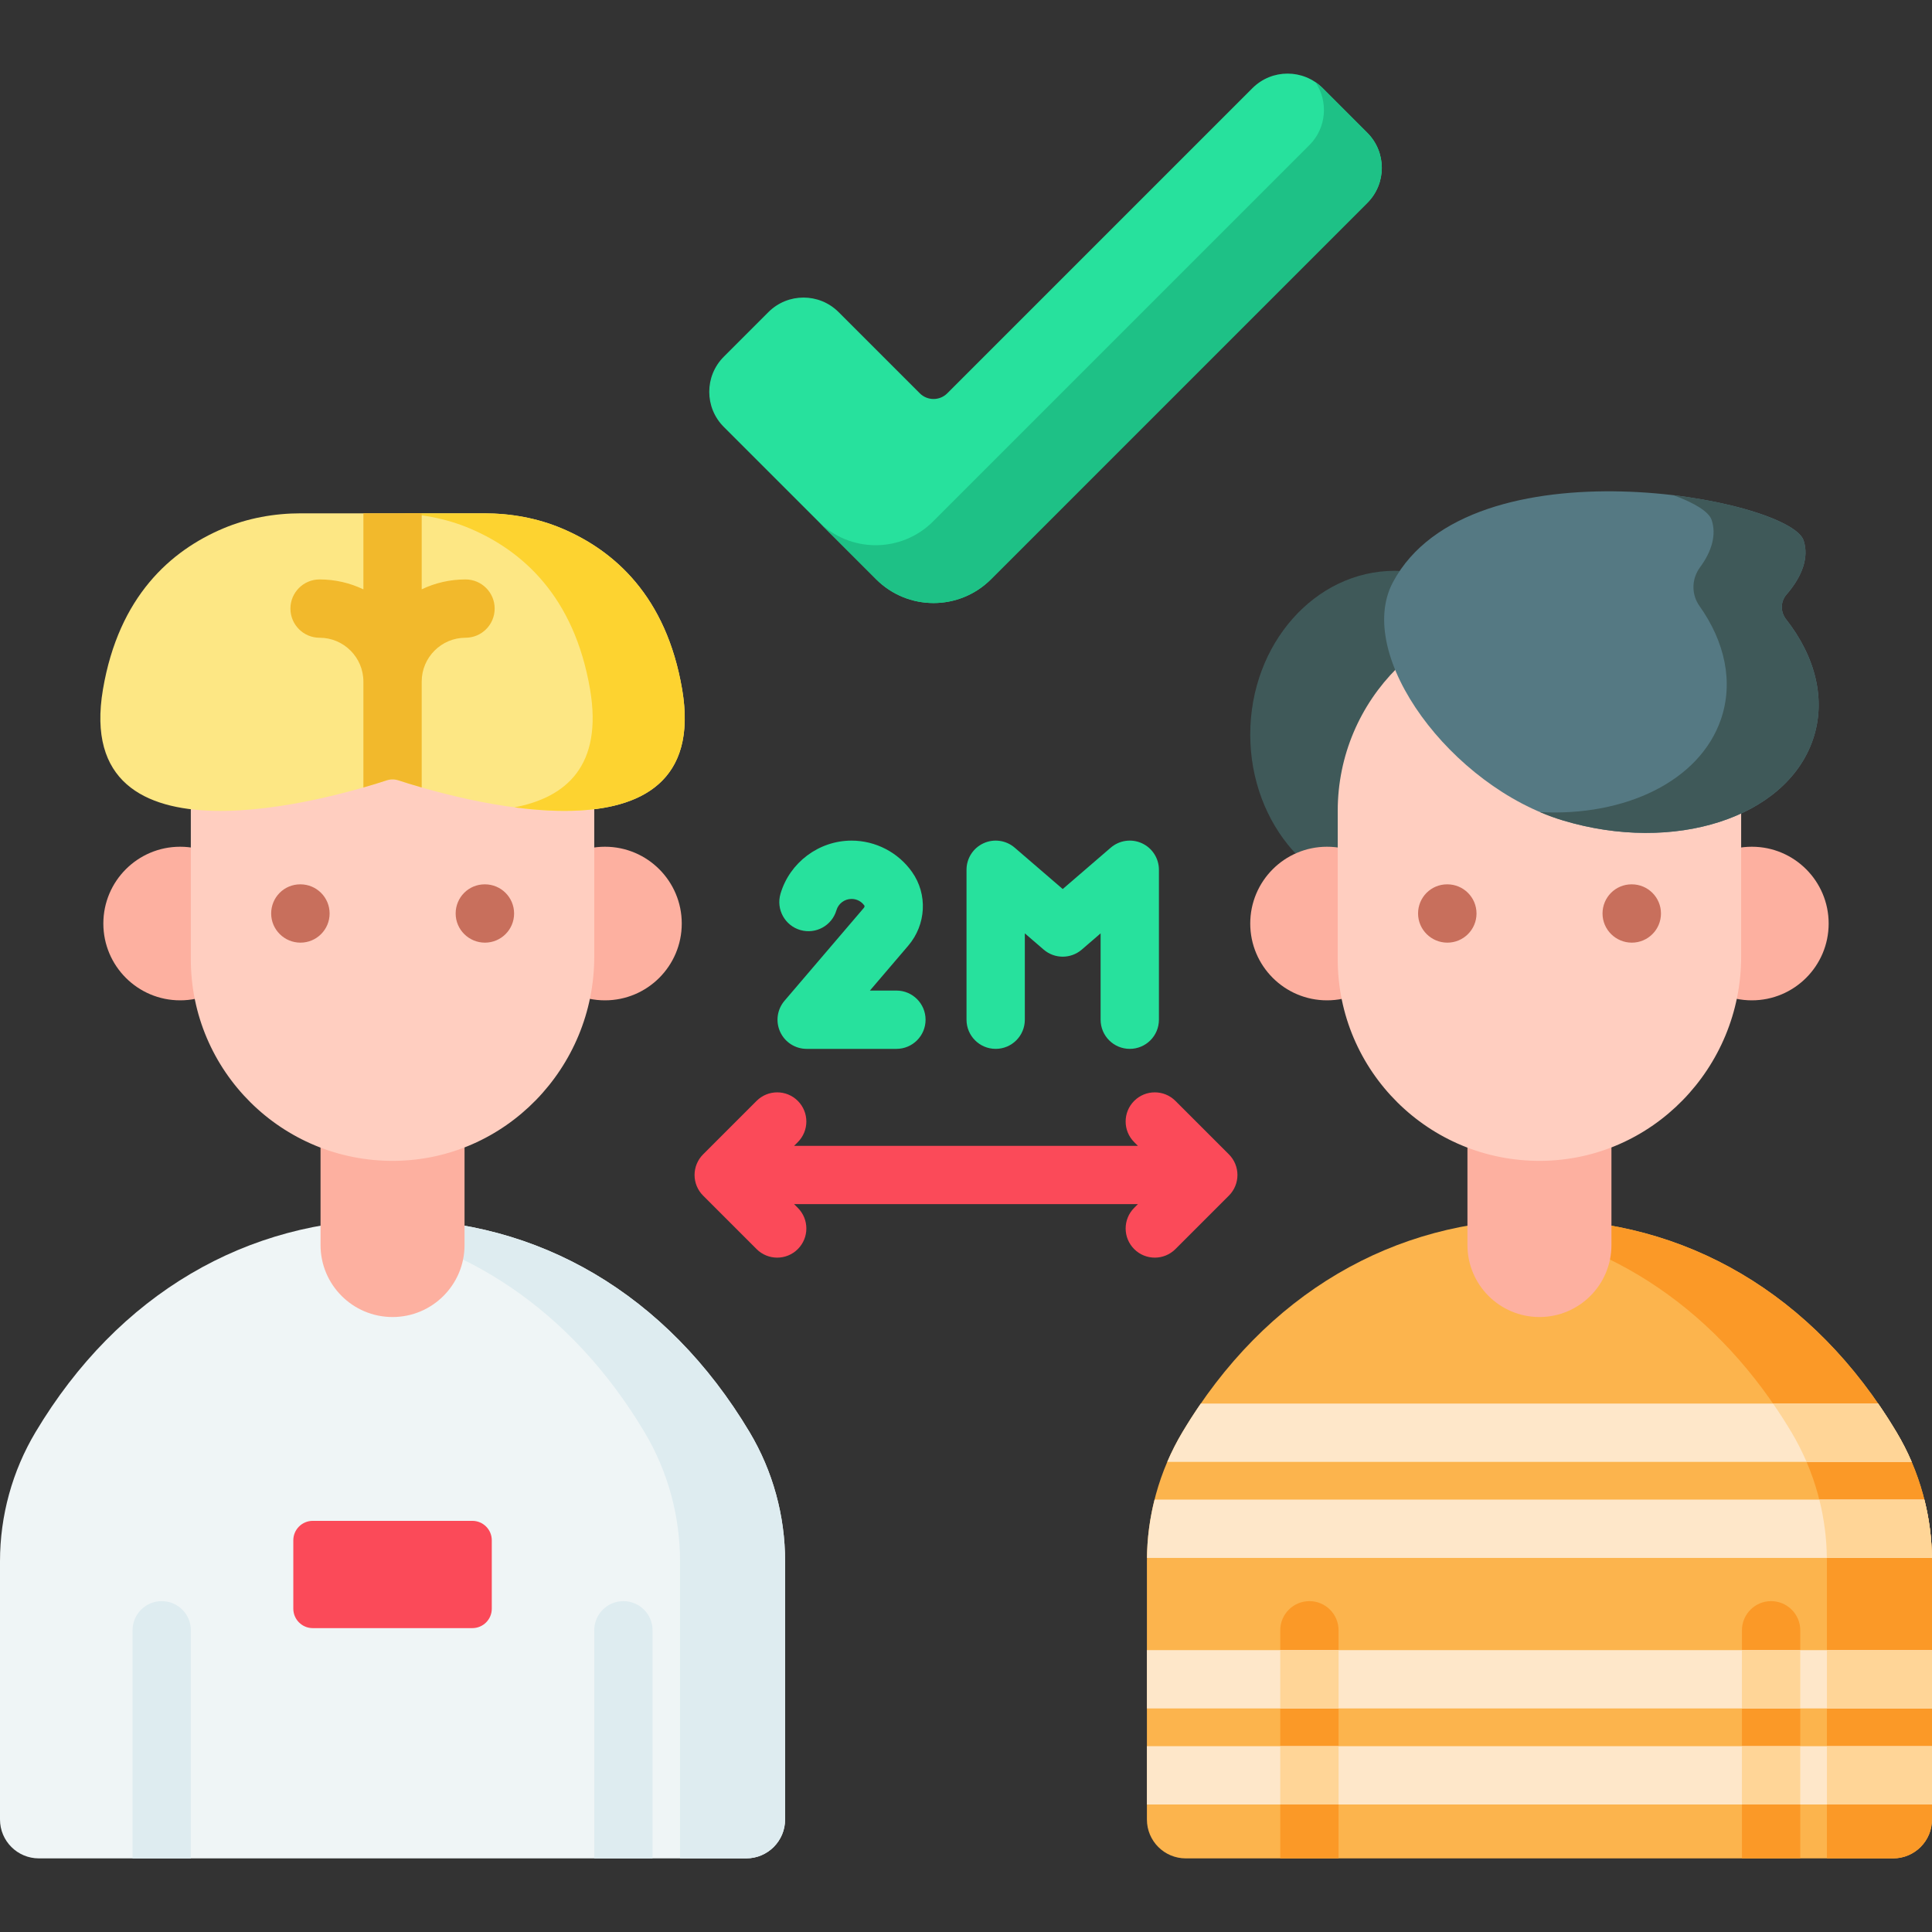 <svg id="Capa_1" enable-background="new 0 0 512 512" height="512" viewBox="0 0 512 512" width="512" xmlns="http://www.w3.org/2000/svg"><rect x="0" y="0" width="512" height="512" fill="#333333" stroke="none"/><g><g><g><g><ellipse cx="369.616" cy="194.651" fill="#3f5959" rx="38.288" ry="43.377"/></g><g><g><g><g><g><g><path d="m208.06 482.19v-68.425c0-12.068-3.25-23.925-9.441-34.283-21.949-36.72-56.158-56.336-94.588-56.336-38.431 0-72.639 19.616-94.588 56.336-6.193 10.358-9.443 22.214-9.443 34.282v68.425c0 5.69 4.612 10.302 10.302 10.302h187.456c5.689.001 10.302-4.612 10.302-10.301z" fill="#eff5f6"/><path d="m208.059 413.764v68.425c0 5.69-4.612 10.302-10.302 10.302h-17.544v-78.726c0-12.032-3.224-23.869-9.395-34.202-19.254-32.265-47.975-51.344-80.704-55.527 4.564-.587 9.21-.886 13.918-.886 38.457 0 72.69 19.645 94.632 56.413 6.171 10.332 9.395 22.169 9.395 34.201z" fill="#deecf0"/><g><path d="m123.106 284.714v45.237c0 10.533-8.542 19.075-19.075 19.075-10.54 0-19.083-8.542-19.083-19.075v-45.237z" fill="#fdb0a0"/></g><g><g><g><circle cx="160.319" cy="244.747" fill="#fdb0a0" r="20.353"/></g><g><circle cx="47.741" cy="244.747" fill="#fdb0a0" r="20.353"/></g></g></g></g></g><g><path d="m157.484 214.905v38.61c0 29.48-23.574 53.903-53.054 54.124-29.708.214-53.86-23.795-53.86-53.453v-39.28c0-29.523 23.938-53.453 53.46-53.453 14.765 0 28.125 5.984 37.797 15.656 9.673 9.679 15.657 23.038 15.657 37.796z" fill="#ffcec0"/></g></g></g><g><g id="XMLID_1000_"><path d="m128.517 249.812c-4.267 0-7.764-3.459-7.764-7.726 0-4.268 3.422-7.726 7.689-7.726h.074c4.267 0 7.726 3.459 7.726 7.726.001 4.268-3.458 7.726-7.725 7.726z" fill="#c86f5c"/></g></g><g><g id="XMLID_999_"><path d="m79.626 249.812c-4.267 0-7.764-3.459-7.764-7.726 0-4.268 3.423-7.726 7.69-7.726h.074c4.267 0 7.726 3.459 7.726 7.726 0 4.268-3.459 7.726-7.726 7.726z" fill="#c86f5c"/></g></g></g><g><g><g><g><g><path d="m512 482.19v-68.425c0-12.068-3.25-23.925-9.441-34.283-21.949-36.72-56.158-56.336-94.588-56.336-38.431 0-72.639 19.616-94.588 56.336-6.192 10.359-9.441 22.215-9.441 34.283v68.425c0 5.69 4.612 10.302 10.302 10.302h187.456c5.688 0 10.3-4.613 10.3-10.302z" fill="#fcb44d"/><path d="m512 413.764v68.425c0 5.69-4.612 10.302-10.302 10.302h-17.544v-78.726c0-12.032-3.224-23.869-9.395-34.202-19.254-32.265-47.975-51.344-80.704-55.527 4.564-.587 9.21-.886 13.918-.886 38.457 0 72.69 19.645 94.632 56.413 6.171 10.332 9.395 22.169 9.395 34.201z" fill="#fb9927"/><g><g><path d="m354.733 432.045v60.451h-15.453v-60.451c0-4.265 3.461-7.726 7.726-7.726 4.275 0 7.727 3.461 7.727 7.726z" fill="#fb9927"/></g><g><path d="m477.087 432.045v60.451h-15.453v-60.451c0-4.265 3.461-7.726 7.726-7.726 4.266 0 7.727 3.461 7.727 7.726z" fill="#fb9927"/></g></g><g><path d="m427.047 284.714v45.237c0 10.533-8.542 19.075-19.075 19.075-10.54 0-19.083-8.542-19.083-19.075v-45.237z" fill="#fdb0a0"/></g><g><g><g><circle cx="464.259" cy="244.747" fill="#fdb0a0" r="20.353"/></g><g><circle cx="351.681" cy="244.747" fill="#fdb0a0" r="20.353"/></g></g></g></g></g><g><path d="m461.424 214.905v38.61c0 29.48-23.574 53.903-53.054 54.124-29.708.214-53.86-23.795-53.86-53.453v-39.28c0-29.523 23.938-53.453 53.46-53.453 14.765 0 28.125 5.984 37.797 15.656 9.673 9.679 15.657 23.038 15.657 37.796z" fill="#ffcec0"/></g></g></g><g><g id="XMLID_95_"><path d="m432.449 249.812c-4.267 0-7.763-3.459-7.763-7.726 0-4.268 3.422-7.726 7.689-7.726h.074c4.267 0 7.726 3.459 7.726 7.726.001 4.268-3.459 7.726-7.726 7.726z" fill="#c86f5c"/></g></g><g><g id="XMLID_96_"><path d="m383.566 249.812c-4.267 0-7.764-3.459-7.764-7.726 0-4.268 3.423-7.726 7.69-7.726h.074c4.267 0 7.726 3.459 7.726 7.726.001 4.268-3.459 7.726-7.726 7.726z" fill="#c86f5c"/></g></g></g></g><g><g><path d="m506.612 387.408h-197.28c1.154-2.689 2.493-5.316 3.997-7.84 1.566-2.627 3.194-5.161 4.893-7.613h179.488c1.7 2.452 3.327 4.986 4.893 7.613 1.516 2.524 2.855 5.151 4.009 7.84z" fill="#fee7c9"/></g><g><path d="m511.979 412.863h-208.014c.051-5.233.731-10.415 2.009-15.453h203.996c1.278 5.038 1.958 10.22 2.009 15.453z" fill="#fee7c9"/></g></g><g><g><path d="m303.945 437.299h208.055v15.453h-208.055z" fill="#fee7c9"/></g><g><path d="m303.945 462.755h208.055v15.453h-208.055z" fill="#fee7c9"/></g></g><g><g><path d="m506.612 387.408h-27.856c-1.154-2.689-2.493-5.316-3.997-7.85-1.566-2.617-3.194-5.161-4.893-7.603h27.856c1.69 2.452 3.317 4.986 4.883 7.603 1.514 2.534 2.853 5.161 4.007 7.85z" fill="#ffd597"/></g><g><path d="m511.979 412.863h-27.846c-.051-5.233-.731-10.415-1.999-15.453h27.846c1.268 5.038 1.948 10.22 1.999 15.453z" fill="#ffd597"/></g></g><g fill="#ffd597"><g><path d="m339.28 437.299h15.453v15.453h-15.453z"/><path d="m461.634 437.299h15.453v15.453h-15.453z"/><path d="m484.154 437.299h27.846v15.453h-27.846z"/></g><g><path d="m339.28 462.755h15.453v15.453h-15.453z"/><path d="m461.634 462.755h15.453v15.453h-15.453z"/><path d="m484.154 462.755h27.846v15.453h-27.846z"/></g></g><g><g><path d="m50.582 432.045v60.451h-15.453v-60.451c0-4.265 3.461-7.726 7.726-7.726s7.727 3.461 7.727 7.726z" fill="#deecf0"/></g><g><path d="m172.936 432.045v60.451h-15.453v-60.451c0-4.265 3.451-7.726 7.726-7.726 4.266 0 7.727 3.461 7.727 7.726z" fill="#deecf0"/></g></g><path d="m473.315 164.097c-1.511-1.92-1.497-4.656.103-6.503 4.23-4.886 6.025-9.916 4.554-14.374-3.687-11.18-88.443-27.104-108.823 11.061-10.382 19.443 15.527 54.229 45.005 63.127 29.477 8.898 59.147-.662 66.268-21.352 3.654-10.615.654-22.093-7.107-31.959z" fill="#557983"/><path d="m480.425 196.056c-7.129 20.686-36.798 30.246-66.272 21.356-2.029-.608-4.038-1.349-6.027-2.194 22.582 1.185 42.299-8.221 47.934-24.58 3.417-9.931 1.009-20.62-5.673-30.035-2.197-3.095-2.123-7.185.126-10.242 3.166-4.303 4.383-8.644 3.096-12.551-.711-2.163-4.44-4.492-10.147-6.583 18.337 2.194 33.017 7.489 34.511 11.991 1.469 4.458-.324 9.49-4.553 14.375-1.599 1.847-1.613 4.581-.104 6.501 7.76 9.871 10.76 21.35 7.109 31.962z" fill="#3f5959"/><g><g><path d="m180.775 182.684c-4.189-24.67-17.992-36.775-31.855-42.636-6.513-2.754-13.561-4.013-20.632-4.013h-48.516c-7.071 0-14.119 1.26-20.632 4.013-13.863 5.861-27.666 17.966-31.855 42.636-8.347 49.156 61.314 28.655 75.146 24.129 1.043-.341 2.155-.341 3.198 0 13.832 4.526 83.493 25.027 75.146-24.129z" fill="#fde784"/><path d="m136.324 213.951c13.681-2.586 23.488-11.013 20.047-31.266-4.193-24.673-17.997-36.777-31.853-42.639-6.511-2.751-13.567-4.008-20.634-4.008h24.405c7.067 0 14.113 1.257 20.634 4.008 13.856 5.862 27.66 17.966 31.853 42.639 5.316 31.327-21.046 34.356-44.452 31.266z" fill="#fdd330"/></g><path d="m131.091 161.283c0 4.265-3.461 7.726-7.726 7.726-6.397 0-11.61 5.213-11.61 11.61v28.072c-2.565-.731-4.667-1.391-6.13-1.875-1.04-.35-2.153-.35-3.194 0-1.463.484-3.564 1.143-6.13 1.875v-28.072c0-6.397-5.202-11.61-11.61-11.61-4.265 0-7.726-3.462-7.726-7.726 0-4.265 3.461-7.726 7.726-7.726 4.152 0 8.087.948 11.61 2.627v-20.15h15.453v20.14c3.523-1.679 7.458-2.617 11.61-2.617 4.265-.001 7.727 3.461 7.727 7.726z" fill="#f2b92c"/></g><path d="m77.731 408.194v18.124c0 2.845 2.306 5.151 5.151 5.151h42.295c2.845 0 5.151-2.306 5.151-5.151v-18.124c0-2.845-2.306-5.151-5.151-5.151h-42.295c-2.845 0-5.151 2.307-5.151 5.151z" fill="#fb4a59"/></g><g><g><path d="m247.398 159.813c-5.506 0-11.013-2.1-15.213-6.302l-40.374-40.374c-5.136-5.136-5.136-13.464 0-18.601l11.826-11.826c5.136-5.136 13.464-5.136 18.601 0l21.518 21.518c2.012 2.012 5.273 2.012 7.284 0l80.874-80.873c5.136-5.136 13.464-5.136 18.601 0l11.826 11.826c5.136 5.136 5.136 13.464 0 18.601l-99.73 99.729c-4.2 4.201-9.708 6.302-15.213 6.302z" fill="#27e19d"/></g><g><path d="m362.34 53.779-99.727 99.738c-4.207 4.196-9.71 6.294-15.213 6.294s-11.017-2.098-15.213-6.294l-15.334-15.334c4.207 4.196 9.71 6.305 15.213 6.305s11.017-2.109 15.213-6.305l99.727-99.727c4.536-4.537 5.075-11.567 1.582-16.685.681.451 1.329.978 1.933 1.582l11.819 11.83c5.141 5.14 5.141 13.466 0 18.596z" fill="#1ec186"/></g></g></g><g><path d="m325.672 305.921-14.174-14.173c-3.018-3.016-7.909-3.017-10.927.001-3.017 3.017-3.017 7.909.001 10.927l.983.983h-91.109l.983-.983c3.017-3.017 3.018-7.909.001-10.927-3.018-3.018-7.91-3.017-10.927-.001l-14.174 14.173c-1.449 1.449-2.263 3.414-2.263 5.464s.814 4.014 2.263 5.464l14.174 14.174c1.509 1.508 3.486 2.263 5.463 2.263s3.955-.755 5.463-2.263c3.018-3.018 3.018-7.909 0-10.928l-.984-.984h91.111l-.984.984c-3.018 3.018-3.018 7.909 0 10.928 1.509 1.508 3.486 2.263 5.463 2.263s3.955-.755 5.463-2.263l14.174-14.174c1.449-1.45 2.263-3.414 2.263-5.464s-.814-4.015-2.263-5.464z" fill="#fb4a59"/><g fill="#27e19d"><path d="m263.863 277.962c4.267 0 7.726-3.459 7.726-7.726v-22.883l4.999 4.306c2.898 2.497 7.187 2.495 10.086 0l4.999-4.307v22.884c0 4.268 3.459 7.726 7.726 7.726s7.726-3.459 7.726-7.726v-39.737c0-3.021-1.761-5.765-4.507-7.023-2.746-1.262-5.974-.802-8.263 1.169l-12.725 10.962-12.725-10.962c-2.288-1.97-5.517-2.43-8.263-1.169-2.746 1.259-4.507 4.002-4.507 7.023v39.737c.002 4.268 3.461 7.726 7.728 7.726z"/><path d="m207.9 265.218c-1.958 2.293-2.404 5.514-1.142 8.253 1.262 2.738 4.002 4.492 7.017 4.492h23.785c4.267 0 7.726-3.459 7.726-7.726s-3.459-7.726-7.726-7.726h-7.024l10.154-11.888c4.773-5.588 5.189-13.623 1.01-19.539-3.675-5.203-9.668-8.31-16.033-8.31-8.66 0-16.405 5.802-18.833 14.11-1.197 4.096 1.153 8.386 5.248 9.584 4.097 1.196 8.386-1.154 9.584-5.249.515-1.761 2.16-2.991 4.001-2.991 1.372 0 2.615.646 3.41 1.772.066.093.045.375-.137.589z"/></g></g></g></svg>